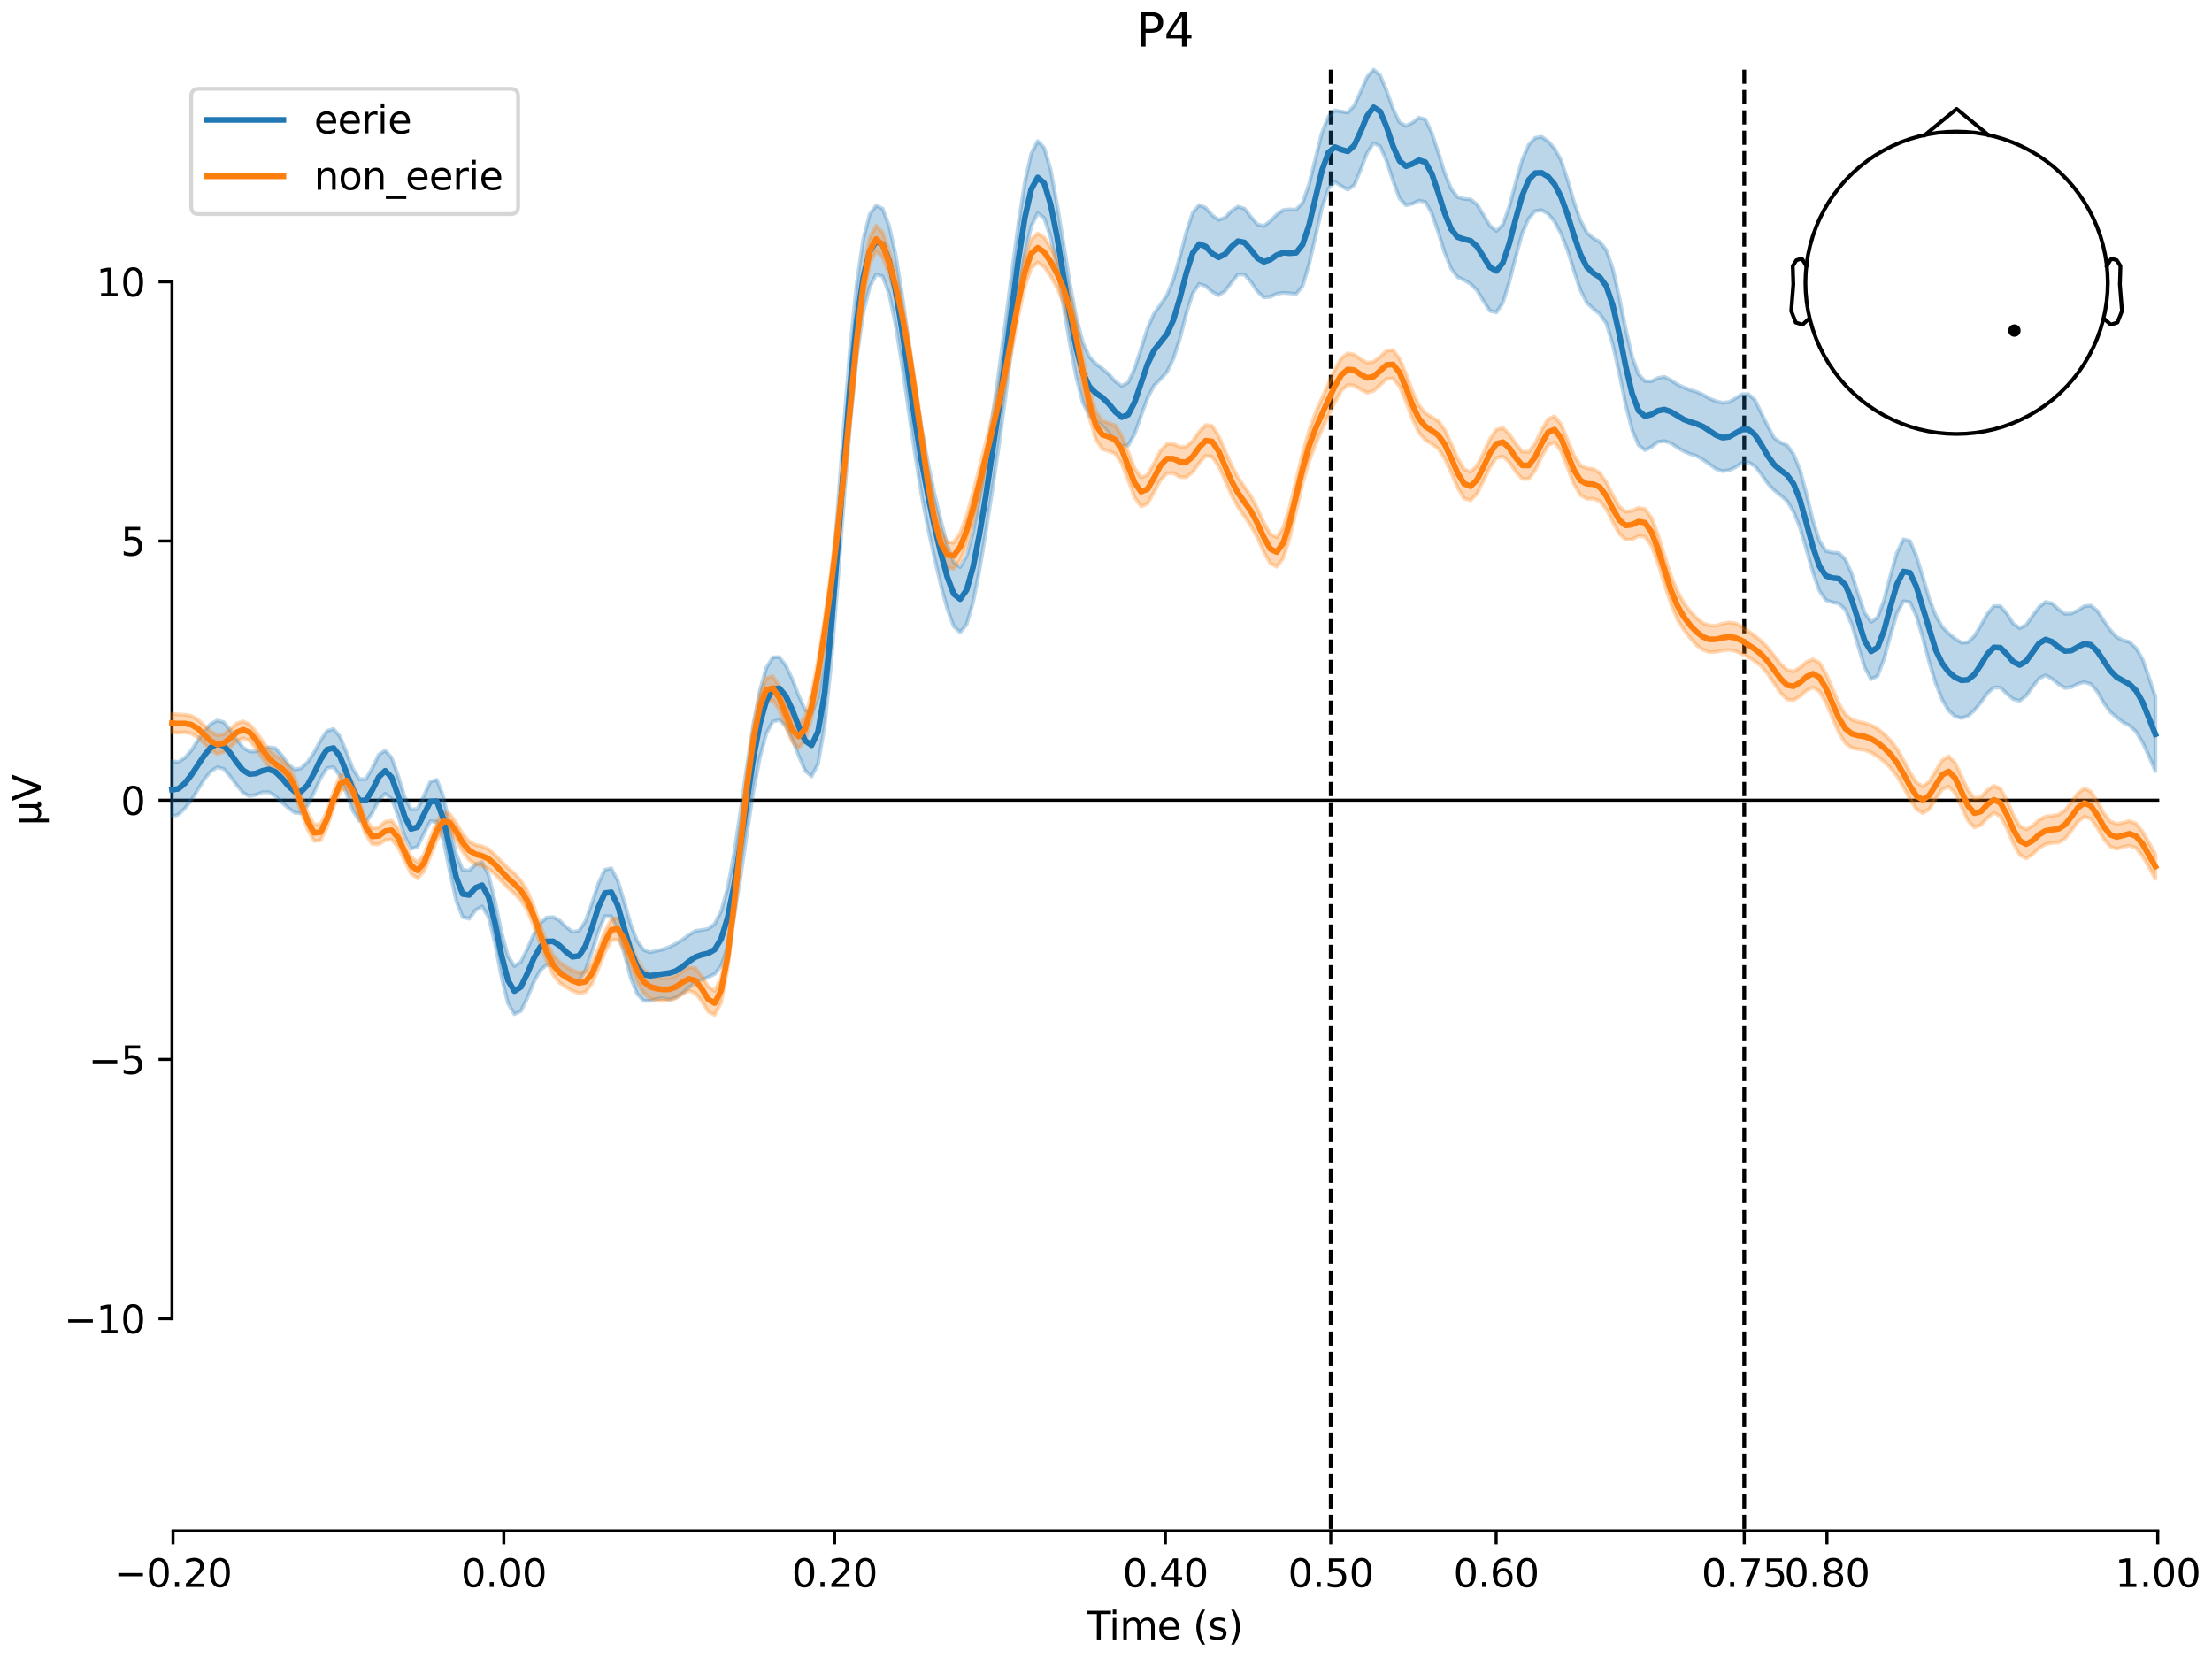 <?xml version="1.0" encoding="utf-8" standalone="no"?>
<!DOCTYPE svg PUBLIC "-//W3C//DTD SVG 1.1//EN"
  "http://www.w3.org/Graphics/SVG/1.1/DTD/svg11.dtd">
<svg xmlns:xlink="http://www.w3.org/1999/xlink" width="576pt" height="432pt" viewBox="0 0 576 432" xmlns="http://www.w3.org/2000/svg" version="1.1">
 <defs>
  <style type="text/css">*{stroke-linejoin: round; stroke-linecap: butt}</style>
 </defs>
 <g id="figure_1">
  <g id="patch_1">
   <path d="M 0 432 
L 576 432 
L 576 0 
L 0 0 
z
" style="fill: #ffffff"/>
  </g>
  <g id="axes_1">
   <g id="patch_2">
    <path d="M 44.783 398.644 
L 561.867 398.644 
L 561.867 18.118 
L 44.783 18.118 
L 44.783 398.644 
z
" style="fill: none; opacity: 0"/>
   </g>
   <g id="patch_3">
    <path d="M 44.783 343.388 
L 44.783 73.374 
" style="fill: none; stroke: #000000; stroke-width: 0.8; stroke-linejoin: miter; stroke-linecap: square"/>
   </g>
   <g id="LineCollection_1">
    <path d="M 346.527 18.118 
L 346.527 398.644 
" clip-path="url(#p18a2b77a04)" style="fill: none; stroke-dasharray: 3.7,1.6; stroke-dashoffset: 0; stroke: #000000"/>
    <path d="M 454.197 18.118 
L 454.197 398.644 
" clip-path="url(#p18a2b77a04)" style="fill: none; stroke-dasharray: 3.7,1.6; stroke-dashoffset: 0; stroke: #000000"/>
   </g>
   <g id="matplotlib.axis_1">
    <g id="xtick_1">
     <g id="line2d_1">
      <defs>
       <path id="m79dd6c6408" d="M 0 0 
L 0 3.5 
" style="stroke: #000000; stroke-width: 0.8"/>
      </defs>
      <g>
       <use xlink:href="#m79dd6c6408" x="45.052" y="398.644" style="stroke: #000000; stroke-width: 0.8"/>
      </g>
     </g>
     <g id="text_1">
      <!-- −0.20 -->
      <g transform="translate(29.73 413.242) scale(0.1 -0.1)">
       <defs>
        <path id="DejaVuSans-2212" d="M 678 2272 
L 4684 2272 
L 4684 1741 
L 678 1741 
L 678 2272 
z
" transform="scale(0.016)"/>
        <path id="DejaVuSans-30" d="M 2034 4250 
Q 1547 4250 1301 3770 
Q 1056 3291 1056 2328 
Q 1056 1369 1301 889 
Q 1547 409 2034 409 
Q 2525 409 2770 889 
Q 3016 1369 3016 2328 
Q 3016 3291 2770 3770 
Q 2525 4250 2034 4250 
z
M 2034 4750 
Q 2819 4750 3233 4129 
Q 3647 3509 3647 2328 
Q 3647 1150 3233 529 
Q 2819 -91 2034 -91 
Q 1250 -91 836 529 
Q 422 1150 422 2328 
Q 422 3509 836 4129 
Q 1250 4750 2034 4750 
z
" transform="scale(0.016)"/>
        <path id="DejaVuSans-2e" d="M 684 794 
L 1344 794 
L 1344 0 
L 684 0 
L 684 794 
z
" transform="scale(0.016)"/>
        <path id="DejaVuSans-32" d="M 1228 531 
L 3431 531 
L 3431 0 
L 469 0 
L 469 531 
Q 828 903 1448 1529 
Q 2069 2156 2228 2338 
Q 2531 2678 2651 2914 
Q 2772 3150 2772 3378 
Q 2772 3750 2511 3984 
Q 2250 4219 1831 4219 
Q 1534 4219 1204 4116 
Q 875 4013 500 3803 
L 500 4441 
Q 881 4594 1212 4672 
Q 1544 4750 1819 4750 
Q 2544 4750 2975 4387 
Q 3406 4025 3406 3419 
Q 3406 3131 3298 2873 
Q 3191 2616 2906 2266 
Q 2828 2175 2409 1742 
Q 1991 1309 1228 531 
z
" transform="scale(0.016)"/>
       </defs>
       <use xlink:href="#DejaVuSans-2212"/>
       <use xlink:href="#DejaVuSans-30" transform="translate(83.789 0)"/>
       <use xlink:href="#DejaVuSans-2e" transform="translate(147.412 0)"/>
       <use xlink:href="#DejaVuSans-32" transform="translate(179.199 0)"/>
       <use xlink:href="#DejaVuSans-30" transform="translate(242.822 0)"/>
      </g>
     </g>
    </g>
    <g id="xtick_2">
     <g id="line2d_2">
      <g>
       <use xlink:href="#m79dd6c6408" x="131.188" y="398.644" style="stroke: #000000; stroke-width: 0.8"/>
      </g>
     </g>
     <g id="text_2">
      <!-- 0.00 -->
      <g transform="translate(120.055 413.242) scale(0.1 -0.1)">
       <use xlink:href="#DejaVuSans-30"/>
       <use xlink:href="#DejaVuSans-2e" transform="translate(63.623 0)"/>
       <use xlink:href="#DejaVuSans-30" transform="translate(95.41 0)"/>
       <use xlink:href="#DejaVuSans-30" transform="translate(159.033 0)"/>
      </g>
     </g>
    </g>
    <g id="xtick_3">
     <g id="line2d_3">
      <g>
       <use xlink:href="#m79dd6c6408" x="217.324" y="398.644" style="stroke: #000000; stroke-width: 0.8"/>
      </g>
     </g>
     <g id="text_3">
      <!-- 0.20 -->
      <g transform="translate(206.191 413.242) scale(0.1 -0.1)">
       <use xlink:href="#DejaVuSans-30"/>
       <use xlink:href="#DejaVuSans-2e" transform="translate(63.623 0)"/>
       <use xlink:href="#DejaVuSans-32" transform="translate(95.41 0)"/>
       <use xlink:href="#DejaVuSans-30" transform="translate(159.033 0)"/>
      </g>
     </g>
    </g>
    <g id="xtick_4">
     <g id="line2d_4">
      <g>
       <use xlink:href="#m79dd6c6408" x="303.46" y="398.644" style="stroke: #000000; stroke-width: 0.8"/>
      </g>
     </g>
     <g id="text_4">
      <!-- 0.40 -->
      <g transform="translate(292.327 413.242) scale(0.1 -0.1)">
       <defs>
        <path id="DejaVuSans-34" d="M 2419 4116 
L 825 1625 
L 2419 1625 
L 2419 4116 
z
M 2253 4666 
L 3047 4666 
L 3047 1625 
L 3713 1625 
L 3713 1100 
L 3047 1100 
L 3047 0 
L 2419 0 
L 2419 1100 
L 313 1100 
L 313 1709 
L 2253 4666 
z
" transform="scale(0.016)"/>
       </defs>
       <use xlink:href="#DejaVuSans-30"/>
       <use xlink:href="#DejaVuSans-2e" transform="translate(63.623 0)"/>
       <use xlink:href="#DejaVuSans-34" transform="translate(95.41 0)"/>
       <use xlink:href="#DejaVuSans-30" transform="translate(159.033 0)"/>
      </g>
     </g>
    </g>
    <g id="xtick_5">
     <g id="line2d_5">
      <g>
       <use xlink:href="#m79dd6c6408" x="346.527" y="398.644" style="stroke: #000000; stroke-width: 0.8"/>
      </g>
     </g>
     <g id="text_5">
      <!-- 0.50 -->
      <g transform="translate(335.395 413.242) scale(0.1 -0.1)">
       <defs>
        <path id="DejaVuSans-35" d="M 691 4666 
L 3169 4666 
L 3169 4134 
L 1269 4134 
L 1269 2991 
Q 1406 3038 1543 3061 
Q 1681 3084 1819 3084 
Q 2600 3084 3056 2656 
Q 3513 2228 3513 1497 
Q 3513 744 3044 326 
Q 2575 -91 1722 -91 
Q 1428 -91 1123 -41 
Q 819 9 494 109 
L 494 744 
Q 775 591 1075 516 
Q 1375 441 1709 441 
Q 2250 441 2565 725 
Q 2881 1009 2881 1497 
Q 2881 1984 2565 2268 
Q 2250 2553 1709 2553 
Q 1456 2553 1204 2497 
Q 953 2441 691 2322 
L 691 4666 
z
" transform="scale(0.016)"/>
       </defs>
       <use xlink:href="#DejaVuSans-30"/>
       <use xlink:href="#DejaVuSans-2e" transform="translate(63.623 0)"/>
       <use xlink:href="#DejaVuSans-35" transform="translate(95.41 0)"/>
       <use xlink:href="#DejaVuSans-30" transform="translate(159.033 0)"/>
      </g>
     </g>
    </g>
    <g id="xtick_6">
     <g id="line2d_6">
      <g>
       <use xlink:href="#m79dd6c6408" x="389.595" y="398.644" style="stroke: #000000; stroke-width: 0.8"/>
      </g>
     </g>
     <g id="text_6">
      <!-- 0.60 -->
      <g transform="translate(378.463 413.242) scale(0.1 -0.1)">
       <defs>
        <path id="DejaVuSans-36" d="M 2113 2584 
Q 1688 2584 1439 2293 
Q 1191 2003 1191 1497 
Q 1191 994 1439 701 
Q 1688 409 2113 409 
Q 2538 409 2786 701 
Q 3034 994 3034 1497 
Q 3034 2003 2786 2293 
Q 2538 2584 2113 2584 
z
M 3366 4563 
L 3366 3988 
Q 3128 4100 2886 4159 
Q 2644 4219 2406 4219 
Q 1781 4219 1451 3797 
Q 1122 3375 1075 2522 
Q 1259 2794 1537 2939 
Q 1816 3084 2150 3084 
Q 2853 3084 3261 2657 
Q 3669 2231 3669 1497 
Q 3669 778 3244 343 
Q 2819 -91 2113 -91 
Q 1303 -91 875 529 
Q 447 1150 447 2328 
Q 447 3434 972 4092 
Q 1497 4750 2381 4750 
Q 2619 4750 2861 4703 
Q 3103 4656 3366 4563 
z
" transform="scale(0.016)"/>
       </defs>
       <use xlink:href="#DejaVuSans-30"/>
       <use xlink:href="#DejaVuSans-2e" transform="translate(63.623 0)"/>
       <use xlink:href="#DejaVuSans-36" transform="translate(95.41 0)"/>
       <use xlink:href="#DejaVuSans-30" transform="translate(159.033 0)"/>
      </g>
     </g>
    </g>
    <g id="xtick_7">
     <g id="line2d_7">
      <g>
       <use xlink:href="#m79dd6c6408" x="454.197" y="398.644" style="stroke: #000000; stroke-width: 0.8"/>
      </g>
     </g>
     <g id="text_7">
      <!-- 0.75 -->
      <g transform="translate(443.064 413.242) scale(0.1 -0.1)">
       <defs>
        <path id="DejaVuSans-37" d="M 525 4666 
L 3525 4666 
L 3525 4397 
L 1831 0 
L 1172 0 
L 2766 4134 
L 525 4134 
L 525 4666 
z
" transform="scale(0.016)"/>
       </defs>
       <use xlink:href="#DejaVuSans-30"/>
       <use xlink:href="#DejaVuSans-2e" transform="translate(63.623 0)"/>
       <use xlink:href="#DejaVuSans-37" transform="translate(95.41 0)"/>
       <use xlink:href="#DejaVuSans-35" transform="translate(159.033 0)"/>
      </g>
     </g>
    </g>
    <g id="xtick_8">
     <g id="line2d_8">
      <g>
       <use xlink:href="#m79dd6c6408" x="475.731" y="398.644" style="stroke: #000000; stroke-width: 0.8"/>
      </g>
     </g>
     <g id="text_8">
      <!-- 0.80 -->
      <g transform="translate(464.598 413.242) scale(0.1 -0.1)">
       <defs>
        <path id="DejaVuSans-38" d="M 2034 2216 
Q 1584 2216 1326 1975 
Q 1069 1734 1069 1313 
Q 1069 891 1326 650 
Q 1584 409 2034 409 
Q 2484 409 2743 651 
Q 3003 894 3003 1313 
Q 3003 1734 2745 1975 
Q 2488 2216 2034 2216 
z
M 1403 2484 
Q 997 2584 770 2862 
Q 544 3141 544 3541 
Q 544 4100 942 4425 
Q 1341 4750 2034 4750 
Q 2731 4750 3128 4425 
Q 3525 4100 3525 3541 
Q 3525 3141 3298 2862 
Q 3072 2584 2669 2484 
Q 3125 2378 3379 2068 
Q 3634 1759 3634 1313 
Q 3634 634 3220 271 
Q 2806 -91 2034 -91 
Q 1263 -91 848 271 
Q 434 634 434 1313 
Q 434 1759 690 2068 
Q 947 2378 1403 2484 
z
M 1172 3481 
Q 1172 3119 1398 2916 
Q 1625 2713 2034 2713 
Q 2441 2713 2670 2916 
Q 2900 3119 2900 3481 
Q 2900 3844 2670 4047 
Q 2441 4250 2034 4250 
Q 1625 4250 1398 4047 
Q 1172 3844 1172 3481 
z
" transform="scale(0.016)"/>
       </defs>
       <use xlink:href="#DejaVuSans-30"/>
       <use xlink:href="#DejaVuSans-2e" transform="translate(63.623 0)"/>
       <use xlink:href="#DejaVuSans-38" transform="translate(95.41 0)"/>
       <use xlink:href="#DejaVuSans-30" transform="translate(159.033 0)"/>
      </g>
     </g>
    </g>
    <g id="xtick_9">
     <g id="line2d_9">
      <g>
       <use xlink:href="#m79dd6c6408" x="561.867" y="398.644" style="stroke: #000000; stroke-width: 0.8"/>
      </g>
     </g>
     <g id="text_9">
      <!-- 1.00 -->
      <g transform="translate(550.734 413.242) scale(0.1 -0.1)">
       <defs>
        <path id="DejaVuSans-31" d="M 794 531 
L 1825 531 
L 1825 4091 
L 703 3866 
L 703 4441 
L 1819 4666 
L 2450 4666 
L 2450 531 
L 3481 531 
L 3481 0 
L 794 0 
L 794 531 
z
" transform="scale(0.016)"/>
       </defs>
       <use xlink:href="#DejaVuSans-31"/>
       <use xlink:href="#DejaVuSans-2e" transform="translate(63.623 0)"/>
       <use xlink:href="#DejaVuSans-30" transform="translate(95.41 0)"/>
       <use xlink:href="#DejaVuSans-30" transform="translate(159.033 0)"/>
      </g>
     </g>
    </g>
    <g id="text_10">
     <!-- Time (s) -->
     <g transform="translate(282.996 426.92) scale(0.1 -0.1)">
      <defs>
       <path id="DejaVuSans-54" d="M -19 4666 
L 3928 4666 
L 3928 4134 
L 2272 4134 
L 2272 0 
L 1638 0 
L 1638 4134 
L -19 4134 
L -19 4666 
z
" transform="scale(0.016)"/>
       <path id="DejaVuSans-69" d="M 603 3500 
L 1178 3500 
L 1178 0 
L 603 0 
L 603 3500 
z
M 603 4863 
L 1178 4863 
L 1178 4134 
L 603 4134 
L 603 4863 
z
" transform="scale(0.016)"/>
       <path id="DejaVuSans-6d" d="M 3328 2828 
Q 3544 3216 3844 3400 
Q 4144 3584 4550 3584 
Q 5097 3584 5394 3201 
Q 5691 2819 5691 2113 
L 5691 0 
L 5113 0 
L 5113 2094 
Q 5113 2597 4934 2840 
Q 4756 3084 4391 3084 
Q 3944 3084 3684 2787 
Q 3425 2491 3425 1978 
L 3425 0 
L 2847 0 
L 2847 2094 
Q 2847 2600 2669 2842 
Q 2491 3084 2119 3084 
Q 1678 3084 1418 2786 
Q 1159 2488 1159 1978 
L 1159 0 
L 581 0 
L 581 3500 
L 1159 3500 
L 1159 2956 
Q 1356 3278 1631 3431 
Q 1906 3584 2284 3584 
Q 2666 3584 2933 3390 
Q 3200 3197 3328 2828 
z
" transform="scale(0.016)"/>
       <path id="DejaVuSans-65" d="M 3597 1894 
L 3597 1613 
L 953 1613 
Q 991 1019 1311 708 
Q 1631 397 2203 397 
Q 2534 397 2845 478 
Q 3156 559 3463 722 
L 3463 178 
Q 3153 47 2828 -22 
Q 2503 -91 2169 -91 
Q 1331 -91 842 396 
Q 353 884 353 1716 
Q 353 2575 817 3079 
Q 1281 3584 2069 3584 
Q 2775 3584 3186 3129 
Q 3597 2675 3597 1894 
z
M 3022 2063 
Q 3016 2534 2758 2815 
Q 2500 3097 2075 3097 
Q 1594 3097 1305 2825 
Q 1016 2553 972 2059 
L 3022 2063 
z
" transform="scale(0.016)"/>
       <path id="DejaVuSans-20" transform="scale(0.016)"/>
       <path id="DejaVuSans-28" d="M 1984 4856 
Q 1566 4138 1362 3434 
Q 1159 2731 1159 2009 
Q 1159 1288 1364 580 
Q 1569 -128 1984 -844 
L 1484 -844 
Q 1016 -109 783 600 
Q 550 1309 550 2009 
Q 550 2706 781 3412 
Q 1013 4119 1484 4856 
L 1984 4856 
z
" transform="scale(0.016)"/>
       <path id="DejaVuSans-73" d="M 2834 3397 
L 2834 2853 
Q 2591 2978 2328 3040 
Q 2066 3103 1784 3103 
Q 1356 3103 1142 2972 
Q 928 2841 928 2578 
Q 928 2378 1081 2264 
Q 1234 2150 1697 2047 
L 1894 2003 
Q 2506 1872 2764 1633 
Q 3022 1394 3022 966 
Q 3022 478 2636 193 
Q 2250 -91 1575 -91 
Q 1294 -91 989 -36 
Q 684 19 347 128 
L 347 722 
Q 666 556 975 473 
Q 1284 391 1588 391 
Q 1994 391 2212 530 
Q 2431 669 2431 922 
Q 2431 1156 2273 1281 
Q 2116 1406 1581 1522 
L 1381 1569 
Q 847 1681 609 1914 
Q 372 2147 372 2553 
Q 372 3047 722 3315 
Q 1072 3584 1716 3584 
Q 2034 3584 2315 3537 
Q 2597 3491 2834 3397 
z
" transform="scale(0.016)"/>
       <path id="DejaVuSans-29" d="M 513 4856 
L 1013 4856 
Q 1481 4119 1714 3412 
Q 1947 2706 1947 2009 
Q 1947 1309 1714 600 
Q 1481 -109 1013 -844 
L 513 -844 
Q 928 -128 1133 580 
Q 1338 1288 1338 2009 
Q 1338 2731 1133 3434 
Q 928 4138 513 4856 
z
" transform="scale(0.016)"/>
      </defs>
      <use xlink:href="#DejaVuSans-54"/>
      <use xlink:href="#DejaVuSans-69" transform="translate(57.959 0)"/>
      <use xlink:href="#DejaVuSans-6d" transform="translate(85.742 0)"/>
      <use xlink:href="#DejaVuSans-65" transform="translate(183.154 0)"/>
      <use xlink:href="#DejaVuSans-20" transform="translate(244.678 0)"/>
      <use xlink:href="#DejaVuSans-28" transform="translate(276.465 0)"/>
      <use xlink:href="#DejaVuSans-73" transform="translate(315.479 0)"/>
      <use xlink:href="#DejaVuSans-29" transform="translate(367.578 0)"/>
     </g>
    </g>
   </g>
   <g id="matplotlib.axis_2">
    <g id="ytick_1">
     <g id="line2d_10">
      <defs>
       <path id="m61aa91b0cb" d="M 0 0 
L -3.5 0 
" style="stroke: #000000; stroke-width: 0.8"/>
      </defs>
      <g>
       <use xlink:href="#m61aa91b0cb" x="44.783" y="343.388" style="stroke: #000000; stroke-width: 0.8"/>
      </g>
     </g>
     <g id="text_11">
      <!-- −10 -->
      <g transform="translate(16.678 347.187) scale(0.1 -0.1)">
       <use xlink:href="#DejaVuSans-2212"/>
       <use xlink:href="#DejaVuSans-31" transform="translate(83.789 0)"/>
       <use xlink:href="#DejaVuSans-30" transform="translate(147.412 0)"/>
      </g>
     </g>
    </g>
    <g id="ytick_2">
     <g id="line2d_11">
      <g>
       <use xlink:href="#m61aa91b0cb" x="44.783" y="275.884" style="stroke: #000000; stroke-width: 0.8"/>
      </g>
     </g>
     <g id="text_12">
      <!-- −5 -->
      <g transform="translate(23.041 279.683) scale(0.1 -0.1)">
       <use xlink:href="#DejaVuSans-2212"/>
       <use xlink:href="#DejaVuSans-35" transform="translate(83.789 0)"/>
      </g>
     </g>
    </g>
    <g id="ytick_3">
     <g id="line2d_12">
      <g>
       <use xlink:href="#m61aa91b0cb" x="44.783" y="208.381" style="stroke: #000000; stroke-width: 0.8"/>
      </g>
     </g>
     <g id="text_13">
      <!-- 0 -->
      <g transform="translate(31.421 212.18) scale(0.1 -0.1)">
       <use xlink:href="#DejaVuSans-30"/>
      </g>
     </g>
    </g>
    <g id="ytick_4">
     <g id="line2d_13">
      <g>
       <use xlink:href="#m61aa91b0cb" x="44.783" y="140.878" style="stroke: #000000; stroke-width: 0.8"/>
      </g>
     </g>
     <g id="text_14">
      <!-- 5 -->
      <g transform="translate(31.421 144.677) scale(0.1 -0.1)">
       <use xlink:href="#DejaVuSans-35"/>
      </g>
     </g>
    </g>
    <g id="ytick_5">
     <g id="line2d_14">
      <g>
       <use xlink:href="#m61aa91b0cb" x="44.783" y="73.374" style="stroke: #000000; stroke-width: 0.8"/>
      </g>
     </g>
     <g id="text_15">
      <!-- 10 -->
      <g transform="translate(25.058 77.174) scale(0.1 -0.1)">
       <use xlink:href="#DejaVuSans-31"/>
       <use xlink:href="#DejaVuSans-30" transform="translate(63.623 0)"/>
      </g>
     </g>
    </g>
    <g id="text_16">
     <!-- µV -->
     <g transform="translate(10.599 214.982) rotate(-90) scale(0.1 -0.1)">
      <defs>
       <path id="DejaVuSans-b5" d="M 544 -1331 
L 544 3500 
L 1119 3500 
L 1119 1325 
Q 1119 872 1334 640 
Q 1550 409 1972 409 
Q 2434 409 2667 671 
Q 2900 934 2900 1459 
L 2900 3500 
L 3475 3500 
L 3475 806 
Q 3475 619 3529 530 
Q 3584 441 3700 441 
Q 3728 441 3778 458 
Q 3828 475 3916 513 
L 3916 50 
Q 3788 -22 3673 -56 
Q 3559 -91 3450 -91 
Q 3234 -91 3106 31 
Q 2978 153 2931 403 
Q 2775 156 2548 32 
Q 2322 -91 2016 -91 
Q 1697 -91 1473 31 
Q 1250 153 1119 397 
L 1119 -1331 
L 544 -1331 
z
" transform="scale(0.016)"/>
       <path id="DejaVuSans-56" d="M 1831 0 
L 50 4666 
L 709 4666 
L 2188 738 
L 3669 4666 
L 4325 4666 
L 2547 0 
L 1831 0 
z
" transform="scale(0.016)"/>
      </defs>
      <use xlink:href="#DejaVuSans-b5"/>
      <use xlink:href="#DejaVuSans-56" transform="translate(63.623 0)"/>
     </g>
    </g>
   </g>
   <g id="patch_4">
    <path d="M 45.052 398.644 
L 561.867 398.644 
" style="fill: none; stroke: #000000; stroke-width: 0.8; stroke-linejoin: miter; stroke-linecap: square"/>
   </g>
   <g id="patch_5">
    <path d="M 44.783 208.381 
L 561.867 208.381 
" style="fill: none; stroke: #000000; stroke-width: 0.8; stroke-linejoin: miter; stroke-linecap: square"/>
   </g>
   <g id="text_17">
    <!-- P4 -->
    <g transform="translate(295.89 12.118) scale(0.12 -0.12)">
     <defs>
      <path id="DejaVuSans-50" d="M 1259 4147 
L 1259 2394 
L 2053 2394 
Q 2494 2394 2734 2622 
Q 2975 2850 2975 3272 
Q 2975 3691 2734 3919 
Q 2494 4147 2053 4147 
L 1259 4147 
z
M 628 4666 
L 2053 4666 
Q 2838 4666 3239 4311 
Q 3641 3956 3641 3272 
Q 3641 2581 3239 2228 
Q 2838 1875 2053 1875 
L 1259 1875 
L 1259 0 
L 628 0 
L 628 4666 
z
" transform="scale(0.016)"/>
     </defs>
     <use xlink:href="#DejaVuSans-50"/>
     <use xlink:href="#DejaVuSans-34" transform="translate(60.303 0)"/>
    </g>
   </g>
   <g id="legend_1">
    <g id="patch_6">
     <path d="M 51.783 55.753 
L 132.925 55.753 
Q 134.925 55.753 134.925 53.753 
L 134.925 25.118 
Q 134.925 23.118 132.925 23.118 
L 51.783 23.118 
Q 49.783 23.118 49.783 25.118 
L 49.783 53.753 
Q 49.783 55.753 51.783 55.753 
z
" style="fill: #ffffff; opacity: 0.8; stroke: #cccccc; stroke-linejoin: miter"/>
    </g>
    <g id="line2d_15">
     <path d="M 53.783 31.217 
L 63.783 31.217 
L 73.783 31.217 
" style="fill: none; stroke: #1f77b4; stroke-width: 1.5; stroke-linecap: square"/>
    </g>
    <g id="text_18">
     <!-- eerie -->
     <g transform="translate(81.783 34.717) scale(0.1 -0.1)">
      <defs>
       <path id="DejaVuSans-72" d="M 2631 2963 
Q 2534 3019 2420 3045 
Q 2306 3072 2169 3072 
Q 1681 3072 1420 2755 
Q 1159 2438 1159 1844 
L 1159 0 
L 581 0 
L 581 3500 
L 1159 3500 
L 1159 2956 
Q 1341 3275 1631 3429 
Q 1922 3584 2338 3584 
Q 2397 3584 2469 3576 
Q 2541 3569 2628 3553 
L 2631 2963 
z
" transform="scale(0.016)"/>
      </defs>
      <use xlink:href="#DejaVuSans-65"/>
      <use xlink:href="#DejaVuSans-65" transform="translate(61.523 0)"/>
      <use xlink:href="#DejaVuSans-72" transform="translate(123.047 0)"/>
      <use xlink:href="#DejaVuSans-69" transform="translate(164.16 0)"/>
      <use xlink:href="#DejaVuSans-65" transform="translate(191.943 0)"/>
     </g>
    </g>
    <g id="line2d_16">
     <path d="M 53.783 45.895 
L 63.783 45.895 
L 73.783 45.895 
" style="fill: none; stroke: #ff7f0e; stroke-width: 1.5; stroke-linecap: square"/>
    </g>
    <g id="text_19">
     <!-- non_eerie -->
     <g transform="translate(81.783 49.395) scale(0.1 -0.1)">
      <defs>
       <path id="DejaVuSans-6e" d="M 3513 2113 
L 3513 0 
L 2938 0 
L 2938 2094 
Q 2938 2591 2744 2837 
Q 2550 3084 2163 3084 
Q 1697 3084 1428 2787 
Q 1159 2491 1159 1978 
L 1159 0 
L 581 0 
L 581 3500 
L 1159 3500 
L 1159 2956 
Q 1366 3272 1645 3428 
Q 1925 3584 2291 3584 
Q 2894 3584 3203 3211 
Q 3513 2838 3513 2113 
z
" transform="scale(0.016)"/>
       <path id="DejaVuSans-6f" d="M 1959 3097 
Q 1497 3097 1228 2736 
Q 959 2375 959 1747 
Q 959 1119 1226 758 
Q 1494 397 1959 397 
Q 2419 397 2687 759 
Q 2956 1122 2956 1747 
Q 2956 2369 2687 2733 
Q 2419 3097 1959 3097 
z
M 1959 3584 
Q 2709 3584 3137 3096 
Q 3566 2609 3566 1747 
Q 3566 888 3137 398 
Q 2709 -91 1959 -91 
Q 1206 -91 779 398 
Q 353 888 353 1747 
Q 353 2609 779 3096 
Q 1206 3584 1959 3584 
z
" transform="scale(0.016)"/>
       <path id="DejaVuSans-5f" d="M 3263 -1063 
L 3263 -1509 
L -63 -1509 
L -63 -1063 
L 3263 -1063 
z
" transform="scale(0.016)"/>
      </defs>
      <use xlink:href="#DejaVuSans-6e"/>
      <use xlink:href="#DejaVuSans-6f" transform="translate(63.379 0)"/>
      <use xlink:href="#DejaVuSans-6e" transform="translate(124.561 0)"/>
      <use xlink:href="#DejaVuSans-5f" transform="translate(187.939 0)"/>
      <use xlink:href="#DejaVuSans-65" transform="translate(237.939 0)"/>
      <use xlink:href="#DejaVuSans-65" transform="translate(299.463 0)"/>
      <use xlink:href="#DejaVuSans-72" transform="translate(360.986 0)"/>
      <use xlink:href="#DejaVuSans-69" transform="translate(402.1 0)"/>
      <use xlink:href="#DejaVuSans-65" transform="translate(429.883 0)"/>
     </g>
    </g>
   </g>
   <g id="FillBetweenPolyCollection_1">
    <defs>
     <path id="m7b5a471151" d="M 44.783 -233.792 
L 44.783 -219.394 
L 46.465 -219.907 
L 48.148 -221.516 
L 49.83 -223.659 
L 51.512 -226.361 
L 53.195 -229.09 
L 54.877 -231.106 
L 56.559 -232.196 
L 58.242 -231.801 
L 59.924 -229.884 
L 61.606 -227.598 
L 63.289 -225.582 
L 64.971 -224.683 
L 66.653 -225.028 
L 68.336 -225.686 
L 70.018 -225.726 
L 71.7 -224.722 
L 73.383 -223.078 
L 75.065 -221.624 
L 76.748 -220.377 
L 78.43 -220.215 
L 80.112 -222.281 
L 81.795 -225.665 
L 83.477 -229.353 
L 85.159 -231.995 
L 86.842 -232.257 
L 88.524 -229.916 
L 90.206 -225.531 
L 91.889 -220.902 
L 93.571 -218.304 
L 95.253 -217.921 
L 96.936 -220.352 
L 98.618 -223.568 
L 100.3 -225.346 
L 101.983 -223.996 
L 103.665 -219.602 
L 105.347 -214.267 
L 107.03 -211.011 
L 108.712 -211.468 
L 110.394 -214.976 
L 112.077 -218.144 
L 113.759 -217.973 
L 115.441 -213.255 
L 117.124 -205.098 
L 118.806 -197.421 
L 120.488 -193.205 
L 122.171 -192.784 
L 123.853 -195.016 
L 125.535 -195.965 
L 127.218 -193.186 
L 128.9 -186.406 
L 130.582 -177.669 
L 132.265 -170.769 
L 133.947 -167.911 
L 135.629 -168.725 
L 137.312 -172.095 
L 138.994 -176.245 
L 140.676 -179.317 
L 142.359 -180.742 
L 144.041 -180.577 
L 145.723 -179.284 
L 147.406 -177.511 
L 149.088 -176.211 
L 150.77 -176.61 
L 152.453 -179.307 
L 154.135 -184.107 
L 155.817 -189.5 
L 157.5 -193.44 
L 159.182 -193.409 
L 160.864 -189.803 
L 162.547 -183.764 
L 164.229 -177.42 
L 165.912 -173.191 
L 167.594 -171.411 
L 169.276 -171.377 
L 170.959 -171.875 
L 172.641 -172.074 
L 174.323 -171.731 
L 176.006 -172.267 
L 177.688 -173.328 
L 179.37 -174.802 
L 181.053 -176.135 
L 182.735 -176.856 
L 184.417 -177.558 
L 186.1 -178.363 
L 187.782 -180.494 
L 189.464 -185.254 
L 191.147 -193.299 
L 192.829 -203.668 
L 194.511 -215.07 
L 196.194 -226.044 
L 197.876 -234.783 
L 199.558 -240.973 
L 201.241 -244.14 
L 202.923 -244.486 
L 204.605 -243.027 
L 206.288 -239.577 
L 207.97 -235.232 
L 209.652 -231.334 
L 211.335 -229.822 
L 213.017 -233.092 
L 214.699 -242.78 
L 216.382 -258.716 
L 218.064 -279.378 
L 219.746 -301.454 
L 221.429 -322.203 
L 223.111 -338.973 
L 224.793 -350.613 
L 226.476 -357.286 
L 228.158 -360.552 
L 229.84 -360.03 
L 231.523 -355.502 
L 233.205 -347.448 
L 234.887 -337.083 
L 236.57 -325.356 
L 238.252 -313.935 
L 239.934 -303.345 
L 241.617 -294.599 
L 243.299 -286.941 
L 244.981 -279.693 
L 246.664 -273.515 
L 248.346 -268.897 
L 250.028 -267.344 
L 251.711 -269.43 
L 253.393 -275.209 
L 255.076 -283.684 
L 256.758 -293.782 
L 258.44 -304.641 
L 260.123 -316.154 
L 261.805 -328.569 
L 263.487 -342.16 
L 265.17 -354.807 
L 266.852 -365.661 
L 268.534 -373.101 
L 270.217 -376.502 
L 271.899 -375.22 
L 273.581 -370.315 
L 275.264 -362.165 
L 276.946 -352.215 
L 278.628 -342.306 
L 280.311 -333.555 
L 281.993 -327.107 
L 283.675 -323.76 
L 285.358 -322.319 
L 287.04 -321.125 
L 288.722 -319.274 
L 290.405 -317.248 
L 292.087 -315.862 
L 293.769 -315.995 
L 295.452 -318.959 
L 297.134 -323.747 
L 298.816 -328.356 
L 300.499 -331.574 
L 302.181 -333.268 
L 303.863 -335.118 
L 305.546 -338.545 
L 307.228 -343.774 
L 308.91 -350.39 
L 310.593 -355.608 
L 312.275 -358.088 
L 313.957 -357.518 
L 315.64 -356.019 
L 317.322 -355.123 
L 319.004 -356.206 
L 320.687 -358.443 
L 322.369 -360.56 
L 324.051 -360.532 
L 325.734 -358.599 
L 327.416 -356.126 
L 329.098 -354.576 
L 330.781 -354.716 
L 332.463 -355.491 
L 334.145 -355.761 
L 335.828 -355.635 
L 337.51 -355.434 
L 339.192 -357.502 
L 340.875 -363.145 
L 342.557 -370.455 
L 344.239 -377.863 
L 345.922 -382.898 
L 347.604 -384.64 
L 349.287 -383.557 
L 350.969 -382.603 
L 352.651 -383.808 
L 354.334 -387.835 
L 356.016 -392.241 
L 357.698 -394.73 
L 359.381 -393.907 
L 361.063 -390.087 
L 362.745 -384.938 
L 364.428 -380.356 
L 366.11 -378.541 
L 367.792 -378.941 
L 369.475 -379.728 
L 371.157 -379.434 
L 372.839 -376.431 
L 374.522 -371.54 
L 376.204 -366.168 
L 377.886 -362.056 
L 379.569 -359.86 
L 381.251 -359.072 
L 382.933 -358.079 
L 384.616 -356.394 
L 386.298 -353.642 
L 387.98 -351.057 
L 389.663 -350.662 
L 391.345 -353.159 
L 393.027 -358.572 
L 394.71 -365.122 
L 396.392 -371.323 
L 398.074 -375.093 
L 399.757 -377.04 
L 401.439 -377.263 
L 403.121 -376.325 
L 404.804 -374.327 
L 406.486 -371.145 
L 408.168 -366.923 
L 409.851 -361.477 
L 411.533 -356.48 
L 413.215 -353.161 
L 414.898 -351.59 
L 416.58 -350.223 
L 418.262 -347.832 
L 419.945 -342.372 
L 421.627 -334.923 
L 423.309 -326.744 
L 424.992 -320.043 
L 426.674 -316.076 
L 428.356 -314.787 
L 430.039 -315.599 
L 431.721 -316.921 
L 433.403 -317.149 
L 435.086 -316.61 
L 436.768 -315.474 
L 438.451 -314.484 
L 440.133 -313.776 
L 441.815 -313.254 
L 443.498 -312.265 
L 445.18 -311.104 
L 446.862 -309.878 
L 448.545 -309.319 
L 450.227 -309.544 
L 451.909 -310.34 
L 453.592 -311.484 
L 455.274 -311.607 
L 456.956 -310.664 
L 458.639 -308.504 
L 460.321 -306.09 
L 462.003 -304.333 
L 463.686 -302.99 
L 465.368 -301.516 
L 467.05 -298.753 
L 468.733 -294.556 
L 470.415 -288.792 
L 472.097 -282.915 
L 473.78 -278.144 
L 475.462 -275.726 
L 477.144 -275.169 
L 478.827 -274.85 
L 480.509 -273.275 
L 482.191 -269.375 
L 483.874 -263.777 
L 485.556 -258.191 
L 487.238 -255.137 
L 488.921 -255.966 
L 490.603 -260.416 
L 492.285 -266.571 
L 493.968 -272.31 
L 495.65 -275.427 
L 497.332 -275.194 
L 499.015 -271.591 
L 500.697 -265.92 
L 502.379 -259.548 
L 504.062 -254.014 
L 505.744 -249.793 
L 507.426 -246.955 
L 509.109 -245.464 
L 510.791 -245.031 
L 512.473 -245.567 
L 514.156 -247.062 
L 515.838 -249.13 
L 517.52 -251.481 
L 519.203 -252.968 
L 520.885 -252.956 
L 522.567 -251.347 
L 524.25 -249.929 
L 525.932 -249.506 
L 527.615 -250.822 
L 529.297 -253.148 
L 530.979 -255.32 
L 532.662 -256.16 
L 534.344 -255.236 
L 536.026 -253.867 
L 537.709 -252.849 
L 539.391 -253.064 
L 541.073 -253.932 
L 542.756 -254.38 
L 544.438 -253.869 
L 546.12 -251.909 
L 547.803 -248.977 
L 549.485 -246.649 
L 551.167 -245.21 
L 552.85 -243.891 
L 554.532 -243.069 
L 556.214 -241.477 
L 557.897 -238.72 
L 559.579 -235.111 
L 561.261 -231.229 
L 561.261 -250.569 
L 561.261 -250.569 
L 559.579 -255.584 
L 557.897 -260.397 
L 556.214 -263.235 
L 554.532 -264.798 
L 552.85 -265.255 
L 551.167 -266.115 
L 549.485 -267.977 
L 547.803 -270.373 
L 546.12 -272.961 
L 544.438 -274.32 
L 542.756 -274.135 
L 541.073 -273.061 
L 539.391 -272.247 
L 537.709 -272.169 
L 536.026 -273.369 
L 534.344 -274.866 
L 532.662 -275.237 
L 530.979 -273.918 
L 529.297 -271.677 
L 527.615 -269.266 
L 525.932 -268.419 
L 524.25 -269.622 
L 522.567 -272.232 
L 520.885 -274.173 
L 519.203 -274.181 
L 517.52 -272.195 
L 515.838 -269.189 
L 514.156 -266.405 
L 512.473 -264.769 
L 510.791 -264.64 
L 509.109 -265.669 
L 507.426 -267.056 
L 505.744 -268.778 
L 504.062 -271.755 
L 502.379 -276.078 
L 500.697 -281.782 
L 499.015 -287.26 
L 497.332 -291.146 
L 495.65 -291.562 
L 493.968 -288.098 
L 492.285 -282.205 
L 490.603 -275.741 
L 488.921 -271.234 
L 487.238 -270.057 
L 485.556 -272.429 
L 483.874 -277.261 
L 482.191 -282.625 
L 480.509 -286.362 
L 478.827 -287.997 
L 477.144 -288.13 
L 475.462 -288.53 
L 473.78 -291.158 
L 472.097 -296.405 
L 470.415 -303.335 
L 468.733 -309.611 
L 467.05 -313.709 
L 465.368 -316.031 
L 463.686 -316.758 
L 462.003 -317.922 
L 460.321 -321.053 
L 458.639 -324.453 
L 456.956 -327.861 
L 455.274 -329.352 
L 453.592 -329.329 
L 451.909 -328.267 
L 450.227 -327.299 
L 448.545 -327.127 
L 446.862 -327.522 
L 445.18 -328.21 
L 443.498 -329.208 
L 441.815 -329.962 
L 440.133 -330.445 
L 438.451 -331.122 
L 436.768 -331.921 
L 435.086 -333.008 
L 433.403 -333.892 
L 431.721 -333.564 
L 430.039 -332.71 
L 428.356 -332.761 
L 426.674 -334.502 
L 424.992 -339.132 
L 423.309 -346.424 
L 421.627 -354.674 
L 419.945 -362.11 
L 418.262 -366.905 
L 416.58 -369.023 
L 414.898 -369.956 
L 413.215 -371.426 
L 411.533 -374.675 
L 409.851 -379.475 
L 408.168 -385.262 
L 406.486 -390.307 
L 404.804 -393.327 
L 403.121 -395.195 
L 401.439 -396.385 
L 399.757 -396.076 
L 398.074 -394.294 
L 396.392 -390.409 
L 394.71 -384.561 
L 393.027 -378.227 
L 391.345 -373.508 
L 389.663 -371.866 
L 387.98 -373.243 
L 386.298 -376.025 
L 384.616 -378.763 
L 382.933 -380.076 
L 381.251 -380.207 
L 379.569 -380.677 
L 377.886 -382.836 
L 376.204 -386.942 
L 374.522 -392.345 
L 372.839 -397.397 
L 371.157 -400.902 
L 369.475 -401.356 
L 367.792 -400.02 
L 366.11 -399.216 
L 364.428 -400.15 
L 362.745 -403.676 
L 361.063 -408.388 
L 359.381 -412.418 
L 357.698 -413.882 
L 356.016 -411.988 
L 354.334 -408.203 
L 352.651 -404.504 
L 350.969 -402.696 
L 349.287 -402.926 
L 347.604 -403.235 
L 345.922 -401.656 
L 344.239 -397.461 
L 342.557 -390.762 
L 340.875 -384.007 
L 339.192 -379.176 
L 337.51 -377.403 
L 335.828 -377.471 
L 334.145 -377.3 
L 332.463 -376.126 
L 330.781 -374.414 
L 329.098 -373.161 
L 327.416 -373.56 
L 325.734 -375.552 
L 324.051 -377.675 
L 322.369 -378.209 
L 320.687 -377.086 
L 319.004 -375.319 
L 317.322 -374.746 
L 315.64 -375.968 
L 313.957 -377.878 
L 312.275 -378.604 
L 310.593 -376.613 
L 308.91 -371.521 
L 307.228 -365.085 
L 305.546 -359.219 
L 303.863 -355.163 
L 302.181 -352.657 
L 300.499 -350.335 
L 298.816 -346.51 
L 297.134 -341.224 
L 295.452 -336.034 
L 293.769 -332.412 
L 292.087 -331.492 
L 290.405 -332.673 
L 288.722 -334.568 
L 287.04 -336.026 
L 285.358 -337.298 
L 283.675 -339.066 
L 281.993 -342.738 
L 280.311 -349.075 
L 278.628 -357.981 
L 276.946 -368.46 
L 275.264 -378.696 
L 273.581 -387.819 
L 271.899 -393.51 
L 270.217 -395.257 
L 268.534 -392.004 
L 266.852 -384.366 
L 265.17 -373.584 
L 263.487 -361.015 
L 261.805 -348.042 
L 260.123 -335.278 
L 258.44 -323.558 
L 256.758 -312.661 
L 255.076 -302.37 
L 253.393 -293.46 
L 251.711 -287.253 
L 250.028 -284.319 
L 248.346 -285.601 
L 246.664 -290.07 
L 244.981 -296.525 
L 243.299 -303.525 
L 241.617 -311.554 
L 239.934 -320.686 
L 238.252 -331.293 
L 236.57 -343.312 
L 234.887 -355.412 
L 233.205 -365.722 
L 231.523 -373.169 
L 229.84 -377.655 
L 228.158 -378.48 
L 226.476 -376.195 
L 224.793 -369.682 
L 223.111 -358.286 
L 221.429 -342.05 
L 219.746 -321.09 
L 218.064 -298.572 
L 216.382 -277.295 
L 214.699 -260.694 
L 213.017 -250.246 
L 211.335 -246.28 
L 209.652 -247.169 
L 207.97 -250.87 
L 206.288 -255.217 
L 204.605 -258.713 
L 202.923 -260.879 
L 201.241 -260.821 
L 199.558 -258.11 
L 197.876 -252.201 
L 196.194 -243.545 
L 194.511 -232.527 
L 192.829 -220.768 
L 191.147 -209.582 
L 189.464 -200.697 
L 187.782 -194.69 
L 186.1 -191.417 
L 184.417 -190.138 
L 182.735 -189.813 
L 181.053 -189.586 
L 179.37 -188.527 
L 177.688 -187.321 
L 176.006 -186.268 
L 174.323 -185.429 
L 172.641 -184.777 
L 170.959 -184.411 
L 169.276 -184.021 
L 167.594 -184.653 
L 165.912 -186.996 
L 164.229 -191.323 
L 162.547 -197.226 
L 160.864 -202.695 
L 159.182 -205.876 
L 157.5 -205.525 
L 155.817 -201.956 
L 154.135 -196.799 
L 152.453 -192.146 
L 150.77 -189.628 
L 149.088 -189.341 
L 147.406 -190.647 
L 145.723 -192.317 
L 144.041 -193.199 
L 142.359 -193.073 
L 140.676 -191.616 
L 138.994 -188.735 
L 137.312 -184.882 
L 135.629 -181.555 
L 133.947 -180.444 
L 132.265 -183.019 
L 130.582 -189.231 
L 128.9 -197.272 
L 127.218 -204.167 
L 125.535 -207.507 
L 123.853 -206.967 
L 122.171 -205.322 
L 120.488 -205.497 
L 118.806 -209.494 
L 117.124 -216.849 
L 115.441 -224.594 
L 113.759 -228.95 
L 112.077 -228.444 
L 110.394 -224.82 
L 108.712 -221.369 
L 107.03 -221.207 
L 105.347 -224.515 
L 103.665 -229.999 
L 101.983 -234.691 
L 100.3 -236.581 
L 98.618 -235.473 
L 96.936 -231.967 
L 95.253 -229.096 
L 93.571 -229.095 
L 91.889 -231.816 
L 90.206 -236.179 
L 88.524 -240.231 
L 86.842 -242.185 
L 85.159 -241.658 
L 83.477 -239.2 
L 81.795 -236.062 
L 80.112 -233.567 
L 78.43 -231.969 
L 76.748 -231.605 
L 75.065 -232.985 
L 73.383 -235.376 
L 71.7 -237.182 
L 70.018 -237.402 
L 68.336 -237.011 
L 66.653 -236.318 
L 64.971 -236.312 
L 63.289 -237.36 
L 61.606 -239.457 
L 59.924 -241.921 
L 58.242 -243.955 
L 56.559 -244.388 
L 54.877 -243.508 
L 53.195 -241.67 
L 51.512 -239.214 
L 49.83 -236.581 
L 48.148 -234.67 
L 46.465 -233.569 
L 44.783 -233.792 
z
" style="stroke: #1f77b4; stroke-opacity: 0.3"/>
    </defs>
    <g>
     <use xlink:href="#m7b5a471151" x="0" y="432" style="fill: #1f77b4; fill-opacity: 0.3; stroke: #1f77b4; stroke-opacity: 0.3"/>
    </g>
   </g>
   <g id="FillBetweenPolyCollection_2">
    <defs>
     <path id="m1d9615202f" d="M 44.783 -246.156 
L 44.783 -241.265 
L 46.465 -241.218 
L 48.148 -241.343 
L 49.83 -240.985 
L 51.512 -239.995 
L 53.195 -238.346 
L 54.877 -236.641 
L 56.559 -235.702 
L 58.242 -236.128 
L 59.924 -237.405 
L 61.606 -238.942 
L 63.289 -239.764 
L 64.971 -239.145 
L 66.653 -237.142 
L 68.336 -234.519 
L 70.018 -232.248 
L 71.7 -230.719 
L 73.383 -229.623 
L 75.065 -227.987 
L 76.748 -224.977 
L 78.43 -220.551 
L 80.112 -215.998 
L 81.795 -213.051 
L 83.477 -213.181 
L 85.159 -216.623 
L 86.842 -221.724 
L 88.524 -225.839 
L 90.206 -226.716 
L 91.889 -224.01 
L 93.571 -219.196 
L 95.253 -214.636 
L 96.936 -212.177 
L 98.618 -212.133 
L 100.3 -213.227 
L 101.983 -213.378 
L 103.665 -211.416 
L 105.347 -207.891 
L 107.03 -204.51 
L 108.712 -203.268 
L 110.394 -205.061 
L 112.077 -209.078 
L 113.759 -213.344 
L 115.441 -215.639 
L 117.124 -215.524 
L 118.806 -213.195 
L 120.488 -210.234 
L 122.171 -208.039 
L 123.853 -206.928 
L 125.535 -206.484 
L 127.218 -205.706 
L 128.9 -204.352 
L 130.582 -202.568 
L 132.265 -200.813 
L 133.947 -199.319 
L 135.629 -197.557 
L 137.312 -194.911 
L 138.994 -190.93 
L 140.676 -186.111 
L 142.359 -181.596 
L 144.041 -178.146 
L 145.723 -176.07 
L 147.406 -174.94 
L 149.088 -174.017 
L 150.77 -173.328 
L 152.453 -173.683 
L 154.135 -175.819 
L 155.817 -179.734 
L 157.5 -184.003 
L 159.182 -187.145 
L 160.864 -187.328 
L 162.547 -184.701 
L 164.229 -180.367 
L 165.912 -176.298 
L 167.594 -173.407 
L 169.276 -171.989 
L 170.959 -171.439 
L 172.641 -171.383 
L 174.323 -171.475 
L 176.006 -172.064 
L 177.688 -173.179 
L 179.37 -173.989 
L 181.053 -173.418 
L 182.735 -171.307 
L 184.417 -168.57 
L 186.1 -167.703 
L 187.782 -170.916 
L 189.464 -179.725 
L 191.147 -193.254 
L 192.829 -209.05 
L 194.511 -224.115 
L 196.194 -236.346 
L 197.876 -244.829 
L 199.558 -249.067 
L 201.241 -249.597 
L 202.923 -247.066 
L 204.605 -242.804 
L 206.288 -238.886 
L 207.97 -237.201 
L 209.652 -239.157 
L 211.335 -244.881 
L 213.017 -253.352 
L 214.699 -263.861 
L 216.382 -275.735 
L 218.064 -289.591 
L 219.746 -305.673 
L 221.429 -323.218 
L 223.111 -340.276 
L 224.793 -354.38 
L 226.476 -363.359 
L 228.158 -366.549 
L 229.84 -364.968 
L 231.523 -360.58 
L 233.205 -354.484 
L 234.887 -346.965 
L 236.57 -337.725 
L 238.252 -326.719 
L 239.934 -314.617 
L 241.617 -303.066 
L 243.299 -293.699 
L 244.981 -287.306 
L 246.664 -284.093 
L 248.346 -283.902 
L 250.028 -286.044 
L 251.711 -290.139 
L 253.393 -295.884 
L 255.076 -302.506 
L 256.758 -309.407 
L 258.44 -316.354 
L 260.123 -323.693 
L 261.805 -331.711 
L 263.487 -340.651 
L 265.17 -349.716 
L 266.852 -357.374 
L 268.534 -362.16 
L 270.217 -363.65 
L 271.899 -362.529 
L 273.581 -360.096 
L 275.264 -357.002 
L 276.946 -353.036 
L 278.628 -347.578 
L 280.311 -339.899 
L 281.993 -331.215 
L 283.675 -323.225 
L 285.358 -317.599 
L 287.04 -315.063 
L 288.722 -314.556 
L 290.405 -313.83 
L 292.087 -311.328 
L 293.769 -306.97 
L 295.452 -302.498 
L 297.134 -300.126 
L 298.816 -300.832 
L 300.499 -303.834 
L 302.181 -307 
L 303.863 -308.736 
L 305.546 -308.803 
L 307.228 -307.773 
L 308.91 -307.727 
L 310.593 -309.085 
L 312.275 -311.454 
L 313.957 -313.314 
L 315.64 -313.045 
L 317.322 -310.617 
L 319.004 -306.877 
L 320.687 -303.047 
L 322.369 -300.015 
L 324.051 -297.543 
L 325.734 -295.071 
L 327.416 -291.997 
L 329.098 -288.289 
L 330.781 -285.276 
L 332.463 -284.427 
L 334.145 -286.581 
L 335.828 -291.866 
L 337.51 -298.954 
L 339.192 -306.048 
L 340.875 -311.836 
L 342.557 -316.269 
L 344.239 -320.123 
L 345.922 -323.789 
L 347.604 -327.277 
L 349.287 -330.27 
L 350.969 -331.763 
L 352.651 -331.613 
L 354.334 -330.575 
L 356.016 -329.74 
L 357.698 -330.228 
L 359.381 -331.745 
L 361.063 -333.322 
L 362.745 -333.458 
L 364.428 -331.406 
L 366.11 -327.444 
L 367.792 -322.917 
L 369.475 -319.399 
L 371.157 -317.411 
L 372.839 -316.436 
L 374.522 -315.165 
L 376.204 -312.599 
L 377.886 -308.938 
L 379.569 -305.016 
L 381.251 -302.206 
L 382.933 -301.711 
L 384.616 -303.457 
L 386.298 -306.803 
L 387.98 -310.336 
L 389.663 -312.764 
L 391.345 -313.147 
L 393.027 -311.672 
L 394.71 -309.16 
L 396.392 -307.307 
L 398.074 -307.292 
L 399.757 -309.539 
L 401.439 -313.08 
L 403.121 -316.078 
L 404.804 -316.813 
L 406.486 -314.553 
L 408.168 -310.246 
L 409.851 -305.938 
L 411.533 -303.106 
L 413.215 -302.101 
L 414.898 -302.141 
L 416.58 -301.493 
L 418.262 -299.421 
L 419.945 -296.09 
L 421.627 -293.061 
L 423.309 -291.502 
L 424.992 -291.544 
L 426.674 -292.405 
L 428.356 -292.241 
L 430.039 -289.875 
L 431.721 -285.343 
L 433.403 -279.927 
L 435.086 -274.761 
L 436.768 -270.728 
L 438.451 -268.03 
L 440.133 -265.831 
L 441.815 -263.975 
L 443.498 -262.764 
L 445.18 -262.178 
L 446.862 -262.28 
L 448.545 -262.601 
L 450.227 -262.797 
L 451.909 -262.472 
L 453.592 -261.696 
L 455.274 -260.884 
L 456.956 -259.848 
L 458.639 -258.528 
L 460.321 -256.48 
L 462.003 -253.994 
L 463.686 -251.563 
L 465.368 -249.862 
L 467.05 -249.69 
L 468.733 -250.696 
L 470.415 -252.199 
L 472.097 -252.996 
L 473.78 -251.967 
L 475.462 -249.064 
L 477.144 -245.084 
L 478.827 -241.256 
L 480.509 -238.519 
L 482.191 -237.28 
L 483.874 -236.937 
L 485.556 -236.683 
L 487.238 -236.053 
L 488.921 -234.997 
L 490.603 -233.692 
L 492.285 -232.06 
L 493.968 -229.888 
L 495.65 -227.066 
L 497.332 -223.941 
L 499.015 -221.322 
L 500.697 -220.262 
L 502.379 -221.316 
L 504.062 -223.939 
L 505.744 -226.405 
L 507.426 -227.194 
L 509.109 -225.469 
L 510.791 -221.845 
L 512.473 -218.276 
L 514.156 -216.518 
L 515.838 -217.189 
L 517.52 -219.007 
L 519.203 -220.353 
L 520.885 -219.44 
L 522.567 -216.31 
L 524.25 -212.378 
L 525.932 -209.402 
L 527.615 -208.476 
L 529.297 -209.555 
L 530.979 -211.185 
L 532.662 -212.168 
L 534.344 -212.493 
L 536.026 -212.605 
L 537.709 -213.601 
L 539.391 -215.697 
L 541.073 -218.013 
L 542.756 -219.324 
L 544.438 -218.787 
L 546.12 -216.463 
L 547.803 -213.566 
L 549.485 -211.555 
L 551.167 -210.962 
L 552.85 -211.463 
L 554.532 -211.81 
L 556.214 -211.168 
L 557.897 -209.082 
L 559.579 -206.229 
L 561.261 -203.158 
L 561.261 -209.564 
L 561.261 -209.564 
L 559.579 -212.587 
L 557.897 -215.471 
L 556.214 -217.557 
L 554.532 -218.201 
L 552.85 -217.78 
L 551.167 -217.445 
L 549.485 -218.145 
L 547.803 -220.263 
L 546.12 -223.366 
L 544.438 -225.887 
L 542.756 -226.723 
L 541.073 -225.452 
L 539.391 -223.164 
L 537.709 -221.02 
L 536.026 -219.853 
L 534.344 -219.583 
L 532.662 -219.359 
L 530.979 -218.483 
L 529.297 -217.001 
L 527.615 -216.041 
L 525.932 -216.909 
L 524.25 -219.815 
L 522.567 -223.648 
L 520.885 -226.616 
L 519.203 -227.365 
L 517.52 -226.234 
L 515.838 -224.413 
L 514.156 -224.162 
L 512.473 -226.201 
L 510.791 -229.805 
L 509.109 -233.362 
L 507.426 -235.062 
L 505.744 -234.012 
L 504.062 -231.258 
L 502.379 -228.491 
L 500.697 -227.227 
L 499.015 -228.301 
L 497.332 -230.962 
L 495.65 -234.087 
L 493.968 -237.019 
L 492.285 -239.177 
L 490.603 -240.905 
L 488.921 -242.236 
L 487.238 -243.15 
L 485.556 -243.745 
L 483.874 -244.067 
L 482.191 -244.624 
L 480.509 -246.007 
L 478.827 -248.877 
L 477.144 -252.77 
L 475.462 -256.578 
L 473.78 -259.444 
L 472.097 -260.306 
L 470.415 -259.613 
L 468.733 -258.185 
L 467.05 -257.16 
L 465.368 -257.565 
L 463.686 -259.078 
L 462.003 -261.196 
L 460.321 -263.373 
L 458.639 -265.051 
L 456.956 -266.427 
L 455.274 -267.626 
L 453.592 -268.816 
L 451.909 -269.687 
L 450.227 -269.908 
L 448.545 -269.593 
L 446.862 -269.074 
L 445.18 -269.154 
L 443.498 -269.686 
L 441.815 -271.064 
L 440.133 -272.785 
L 438.451 -275.046 
L 436.768 -278.112 
L 435.086 -282.175 
L 433.403 -287.398 
L 431.721 -292.853 
L 430.039 -297.195 
L 428.356 -299.486 
L 426.674 -299.742 
L 424.992 -299.029 
L 423.309 -298.731 
L 421.627 -300.136 
L 419.945 -303.09 
L 418.262 -306.458 
L 416.58 -308.853 
L 414.898 -309.883 
L 413.215 -310.07 
L 411.533 -310.807 
L 409.851 -313.456 
L 408.168 -317.469 
L 406.486 -321.525 
L 404.804 -323.6 
L 403.121 -322.879 
L 401.439 -320.015 
L 399.757 -316.491 
L 398.074 -314.35 
L 396.392 -314.402 
L 394.71 -316.448 
L 393.027 -318.97 
L 391.345 -320.601 
L 389.663 -320.121 
L 387.98 -317.682 
L 386.298 -314.057 
L 384.616 -310.745 
L 382.933 -309.137 
L 381.251 -309.826 
L 379.569 -312.675 
L 377.886 -316.499 
L 376.204 -320.098 
L 374.522 -322.38 
L 372.839 -323.391 
L 371.157 -324.421 
L 369.475 -326.503 
L 367.792 -330.177 
L 366.11 -334.732 
L 364.428 -338.622 
L 362.745 -340.837 
L 361.063 -340.657 
L 359.381 -339.114 
L 357.698 -337.806 
L 356.016 -337.542 
L 354.334 -338.468 
L 352.651 -339.662 
L 350.969 -340.005 
L 349.287 -338.703 
L 347.604 -335.826 
L 345.922 -332.059 
L 344.239 -328.335 
L 342.557 -324.494 
L 340.875 -319.849 
L 339.192 -313.932 
L 337.51 -307.004 
L 335.828 -299.989 
L 334.145 -294.587 
L 332.463 -292.086 
L 330.781 -292.958 
L 329.098 -295.89 
L 327.416 -299.681 
L 325.734 -302.787 
L 324.051 -305.243 
L 322.369 -307.666 
L 320.687 -310.828 
L 319.004 -314.66 
L 317.322 -318.537 
L 315.64 -321.094 
L 313.957 -321.326 
L 312.275 -319.601 
L 310.593 -317.202 
L 308.91 -315.701 
L 307.228 -315.642 
L 305.546 -316.403 
L 303.863 -316.369 
L 302.181 -314.602 
L 300.499 -311.342 
L 298.816 -308.358 
L 297.134 -307.66 
L 295.452 -310.076 
L 293.769 -314.365 
L 292.087 -318.632 
L 290.405 -321.223 
L 288.722 -321.849 
L 287.04 -322.437 
L 285.358 -324.87 
L 283.675 -330.538 
L 281.993 -338.86 
L 280.311 -347.715 
L 278.628 -355.119 
L 276.946 -360.628 
L 275.264 -364.564 
L 273.581 -367.562 
L 271.899 -370.157 
L 270.217 -371.217 
L 268.534 -369.666 
L 266.852 -364.808 
L 265.17 -357.154 
L 263.487 -347.909 
L 261.805 -338.97 
L 260.123 -330.995 
L 258.44 -323.78 
L 256.758 -317.038 
L 255.076 -310.322 
L 253.393 -303.717 
L 251.711 -297.724 
L 250.028 -293.181 
L 248.346 -290.727 
L 246.664 -290.792 
L 244.981 -293.817 
L 243.299 -300.188 
L 241.617 -309.566 
L 239.934 -320.858 
L 238.252 -332.716 
L 236.57 -343.621 
L 234.887 -352.905 
L 233.205 -360.586 
L 231.523 -366.859 
L 229.84 -371.526 
L 228.158 -373.241 
L 226.476 -370.2 
L 224.793 -361.434 
L 223.111 -347.343 
L 221.429 -330.155 
L 219.746 -312.581 
L 218.064 -296.74 
L 216.382 -282.837 
L 214.699 -270.718 
L 213.017 -260.108 
L 211.335 -251.349 
L 209.652 -245.394 
L 207.97 -243.324 
L 206.288 -245.093 
L 204.605 -249.071 
L 202.923 -253.318 
L 201.241 -255.953 
L 199.558 -255.452 
L 197.876 -251.149 
L 196.194 -242.736 
L 194.511 -230.449 
L 192.829 -215.319 
L 191.147 -199.513 
L 189.464 -186.094 
L 187.782 -177.354 
L 186.1 -173.989 
L 184.417 -175.094 
L 182.735 -177.824 
L 181.053 -179.937 
L 179.37 -180.133 
L 177.688 -179.134 
L 176.006 -177.891 
L 174.323 -177.365 
L 172.641 -177.213 
L 170.959 -177.616 
L 169.276 -178.217 
L 167.594 -179.469 
L 165.912 -182.155 
L 164.229 -186.109 
L 162.547 -190.357 
L 160.864 -192.989 
L 159.182 -192.599 
L 157.5 -189.395 
L 155.817 -185.016 
L 154.135 -181.185 
L 152.453 -179.118 
L 150.77 -178.7 
L 149.088 -179.367 
L 147.406 -180.264 
L 145.723 -181.437 
L 144.041 -183.335 
L 142.359 -186.704 
L 140.676 -191.177 
L 138.994 -196.038 
L 137.312 -199.981 
L 135.629 -202.695 
L 133.947 -204.559 
L 132.265 -205.941 
L 130.582 -207.664 
L 128.9 -209.406 
L 127.218 -210.881 
L 125.535 -211.654 
L 123.853 -211.989 
L 122.171 -212.883 
L 120.488 -214.868 
L 118.806 -217.695 
L 117.124 -220.042 
L 115.441 -220.512 
L 113.759 -218.146 
L 112.077 -213.709 
L 110.394 -209.445 
L 108.712 -207.483 
L 107.03 -208.792 
L 105.347 -212.403 
L 103.665 -216.283 
L 101.983 -218.307 
L 100.3 -218.048 
L 98.618 -216.576 
L 96.936 -216.319 
L 95.253 -218.588 
L 93.571 -223.248 
L 91.889 -228.143 
L 90.206 -230.854 
L 88.524 -229.928 
L 86.842 -225.822 
L 85.159 -220.744 
L 83.477 -217.353 
L 81.795 -217.304 
L 80.112 -220.352 
L 78.43 -224.975 
L 76.748 -229.398 
L 75.065 -232.517 
L 73.383 -234.19 
L 71.7 -235.313 
L 70.018 -236.763 
L 68.336 -239.079 
L 66.653 -241.493 
L 64.971 -243.394 
L 63.289 -244.181 
L 61.606 -243.605 
L 59.924 -242.112 
L 58.242 -240.809 
L 56.559 -240.569 
L 54.877 -241.53 
L 53.195 -243.071 
L 51.512 -244.636 
L 49.83 -245.582 
L 48.148 -245.888 
L 46.465 -245.966 
L 44.783 -246.156 
z
" style="stroke: #ff7f0e; stroke-opacity: 0.3"/>
    </defs>
    <g>
     <use xlink:href="#m1d9615202f" x="0" y="432" style="fill: #ff7f0e; fill-opacity: 0.3; stroke: #ff7f0e; stroke-opacity: 0.3"/>
    </g>
   </g>
   <g id="line2d_17">
    <path d="M 44.783 205.653 
L 46.465 205.398 
L 48.148 203.936 
L 49.83 201.764 
L 53.195 196.703 
L 54.877 194.663 
L 56.559 193.699 
L 58.242 194.203 
L 59.924 196.05 
L 61.606 198.504 
L 63.289 200.584 
L 64.971 201.566 
L 66.653 201.401 
L 68.336 200.699 
L 70.018 200.34 
L 71.7 200.967 
L 73.383 202.602 
L 75.065 204.628 
L 76.748 206.087 
L 78.43 206.127 
L 80.112 204.41 
L 81.795 201.29 
L 83.477 197.76 
L 85.159 195.188 
L 86.842 194.767 
L 88.524 196.966 
L 90.206 201.137 
L 91.889 205.619 
L 93.571 208.457 
L 95.253 208.4 
L 96.936 205.746 
L 98.618 202.356 
L 100.3 200.704 
L 101.983 202.41 
L 103.665 207.125 
L 105.347 212.565 
L 107.03 215.855 
L 108.712 215.386 
L 112.077 208.712 
L 113.759 208.647 
L 115.441 213.2 
L 118.806 228.494 
L 120.488 232.803 
L 122.171 233.042 
L 123.853 231.165 
L 125.535 230.511 
L 127.218 233.562 
L 128.9 240.38 
L 130.582 248.657 
L 132.265 255.263 
L 133.947 258.084 
L 135.629 257.001 
L 137.312 253.513 
L 138.994 249.576 
L 140.676 246.605 
L 142.359 245.136 
L 144.041 245.117 
L 145.723 246.219 
L 147.406 247.869 
L 149.088 249.155 
L 150.77 248.913 
L 152.453 246.31 
L 154.135 241.576 
L 155.817 236.236 
L 157.5 232.555 
L 159.182 232.323 
L 160.864 235.806 
L 164.229 247.537 
L 165.912 251.781 
L 167.594 253.77 
L 169.276 254.103 
L 172.641 253.579 
L 174.323 253.376 
L 176.006 252.836 
L 177.688 251.751 
L 179.37 250.375 
L 181.053 249.227 
L 182.735 248.61 
L 184.417 248.247 
L 186.1 247.257 
L 187.782 244.472 
L 189.464 238.995 
L 191.147 230.604 
L 192.829 219.938 
L 196.194 197.352 
L 197.876 188.453 
L 199.558 182.438 
L 201.241 179.473 
L 202.923 179.235 
L 204.605 181.198 
L 206.288 184.766 
L 207.97 189.108 
L 209.652 192.873 
L 211.335 194.066 
L 213.017 190.475 
L 214.699 180.535 
L 216.382 164.176 
L 218.064 143.2 
L 219.746 120.728 
L 221.429 100.068 
L 223.111 83.592 
L 224.793 72.172 
L 226.476 65.486 
L 228.158 62.803 
L 229.84 63.654 
L 231.523 67.963 
L 233.205 75.613 
L 234.887 85.971 
L 238.252 109.425 
L 239.934 119.91 
L 241.617 128.916 
L 243.299 136.803 
L 244.981 143.971 
L 246.664 150.225 
L 248.346 154.637 
L 250.028 156.015 
L 251.711 153.615 
L 253.393 147.619 
L 255.076 138.979 
L 256.758 128.824 
L 260.123 106.161 
L 263.487 80.469 
L 265.17 67.677 
L 266.852 56.769 
L 268.534 49.287 
L 270.217 46.214 
L 271.899 47.702 
L 273.581 53.204 
L 275.264 61.697 
L 278.628 82.066 
L 280.311 90.867 
L 281.993 97.137 
L 283.675 100.688 
L 285.358 102.352 
L 287.04 103.496 
L 288.722 105.138 
L 290.405 107.222 
L 292.087 108.628 
L 293.769 107.973 
L 295.452 104.736 
L 298.816 94.818 
L 300.499 91.253 
L 303.863 86.983 
L 305.546 83.337 
L 307.228 77.648 
L 308.91 71.107 
L 310.593 65.862 
L 312.275 63.563 
L 313.957 64.176 
L 315.64 66.017 
L 317.322 67.012 
L 319.004 66.186 
L 320.687 64.229 
L 322.369 62.803 
L 324.051 63.14 
L 325.734 65.068 
L 327.416 67.216 
L 329.098 68.175 
L 330.781 67.618 
L 332.463 66.431 
L 334.145 65.785 
L 335.828 65.942 
L 337.51 65.812 
L 339.192 63.688 
L 340.875 58.628 
L 344.239 44.374 
L 345.922 39.718 
L 347.604 38.3 
L 349.287 38.961 
L 350.969 39.415 
L 352.651 37.859 
L 354.334 34.206 
L 356.016 30.137 
L 357.698 27.94 
L 359.381 29.022 
L 361.063 33.023 
L 362.745 38.045 
L 364.428 41.876 
L 366.11 43.286 
L 367.792 42.674 
L 369.475 41.707 
L 371.157 42.233 
L 372.839 45.212 
L 374.522 50.171 
L 376.204 55.547 
L 377.886 59.665 
L 379.569 61.743 
L 381.251 62.294 
L 382.933 62.699 
L 384.616 64.178 
L 387.98 69.593 
L 389.663 70.542 
L 391.345 68.441 
L 393.027 63.396 
L 394.71 56.885 
L 396.392 50.894 
L 398.074 46.853 
L 399.757 45.072 
L 401.439 45.001 
L 403.121 46.012 
L 404.804 47.991 
L 406.486 51.237 
L 408.168 55.868 
L 409.851 61.272 
L 411.533 66.206 
L 413.215 69.54 
L 414.898 71.137 
L 416.58 72.174 
L 418.262 74.483 
L 419.945 79.4 
L 421.627 86.845 
L 423.309 95.247 
L 424.992 102.457 
L 426.674 106.916 
L 428.356 108.399 
L 430.039 107.913 
L 431.721 106.953 
L 433.403 106.635 
L 435.086 107.215 
L 438.451 109.231 
L 440.133 109.87 
L 441.815 110.379 
L 443.498 111.11 
L 446.862 113.32 
L 448.545 113.974 
L 450.227 113.765 
L 453.592 111.86 
L 455.274 111.798 
L 456.956 113.182 
L 458.639 115.782 
L 460.321 118.707 
L 462.003 121.023 
L 463.686 122.463 
L 465.368 123.712 
L 467.05 126 
L 468.733 130.217 
L 472.097 142.463 
L 473.78 147.404 
L 475.462 149.949 
L 477.144 150.5 
L 478.827 150.67 
L 480.509 152.273 
L 482.191 156.174 
L 485.556 166.88 
L 487.238 169.615 
L 488.921 168.629 
L 490.603 164.179 
L 492.285 157.891 
L 493.968 152.086 
L 495.65 148.818 
L 497.332 149.13 
L 499.015 152.748 
L 504.062 169.282 
L 505.744 172.763 
L 507.426 174.985 
L 509.109 176.394 
L 510.791 177.158 
L 512.473 177.006 
L 514.156 175.595 
L 515.838 173.07 
L 517.52 170.315 
L 519.203 168.576 
L 520.885 168.666 
L 522.567 170.331 
L 524.25 172.321 
L 525.932 173.165 
L 527.615 172.149 
L 530.979 167.52 
L 532.662 166.527 
L 534.344 167.121 
L 536.026 168.513 
L 537.709 169.509 
L 539.391 169.404 
L 541.073 168.453 
L 542.756 167.635 
L 544.438 167.917 
L 546.12 169.59 
L 549.485 174.592 
L 551.167 176.315 
L 554.532 178.181 
L 556.214 179.839 
L 557.897 182.786 
L 561.261 191.206 
L 561.261 191.206 
" style="fill: none; stroke: #1f77b4; stroke-width: 1.5; stroke-linecap: square"/>
   </g>
   <g id="line2d_18">
    <path d="M 44.783 188.309 
L 46.465 188.411 
L 48.148 188.386 
L 49.83 188.703 
L 51.512 189.718 
L 54.877 192.968 
L 56.559 193.853 
L 58.242 193.547 
L 59.924 192.243 
L 61.606 190.74 
L 63.289 190.015 
L 64.971 190.681 
L 66.653 192.655 
L 68.336 195.206 
L 70.018 197.448 
L 71.7 198.958 
L 73.383 200.087 
L 75.065 201.77 
L 76.748 204.835 
L 80.112 213.889 
L 81.795 216.858 
L 83.477 216.689 
L 85.159 213.29 
L 86.842 208.261 
L 88.524 204.188 
L 90.206 203.237 
L 91.889 205.911 
L 95.253 215.399 
L 96.936 217.79 
L 98.618 217.655 
L 100.3 216.421 
L 101.983 216.173 
L 103.665 218.149 
L 107.03 225.386 
L 108.712 226.636 
L 110.394 224.727 
L 113.759 216.25 
L 115.441 213.85 
L 117.124 214.18 
L 118.806 216.546 
L 120.488 219.408 
L 122.171 221.474 
L 123.853 222.43 
L 125.535 222.877 
L 127.218 223.651 
L 128.9 225.108 
L 132.265 228.707 
L 133.947 230.196 
L 135.629 231.912 
L 137.312 234.585 
L 138.994 238.544 
L 142.359 247.87 
L 144.041 251.267 
L 145.723 253.299 
L 147.406 254.464 
L 149.088 255.354 
L 150.77 255.97 
L 152.453 255.62 
L 154.135 253.514 
L 155.817 249.651 
L 157.5 245.234 
L 159.182 242.141 
L 160.864 241.84 
L 162.547 244.448 
L 165.912 252.826 
L 167.594 255.612 
L 169.276 256.943 
L 170.959 257.434 
L 172.641 257.65 
L 174.323 257.598 
L 176.006 256.966 
L 177.688 255.804 
L 179.37 254.895 
L 181.053 255.316 
L 182.735 257.452 
L 184.417 260.21 
L 186.1 261.199 
L 187.782 257.904 
L 189.464 249.11 
L 191.147 235.625 
L 194.511 204.737 
L 196.194 192.405 
L 197.876 183.98 
L 199.558 179.674 
L 201.241 179.178 
L 202.923 181.74 
L 206.288 190.051 
L 207.97 191.774 
L 209.652 189.816 
L 211.335 184.034 
L 213.017 175.328 
L 214.699 164.775 
L 216.382 152.797 
L 218.064 139.031 
L 219.746 123.078 
L 223.111 88.361 
L 224.793 74.262 
L 226.476 65.37 
L 228.158 62.234 
L 229.84 63.799 
L 231.523 68.312 
L 233.205 74.473 
L 234.887 81.994 
L 236.57 91.206 
L 238.252 102.197 
L 241.617 125.681 
L 243.299 135.084 
L 244.981 141.421 
L 246.664 144.512 
L 248.346 144.701 
L 250.028 142.446 
L 251.711 138.178 
L 253.393 132.405 
L 256.758 118.894 
L 260.123 104.732 
L 261.805 96.636 
L 265.17 78.507 
L 266.852 70.824 
L 268.534 65.999 
L 270.217 64.51 
L 271.899 65.649 
L 273.581 68.164 
L 275.264 71.251 
L 276.946 75.119 
L 278.628 80.602 
L 280.311 88.13 
L 281.993 96.912 
L 283.675 105.06 
L 285.358 110.684 
L 287.04 113.186 
L 288.722 113.731 
L 290.405 114.48 
L 292.087 117.048 
L 295.452 125.726 
L 297.134 128.054 
L 298.816 127.362 
L 300.499 124.429 
L 302.181 121.203 
L 303.863 119.418 
L 305.546 119.455 
L 307.228 120.27 
L 308.91 120.332 
L 310.593 118.872 
L 312.275 116.499 
L 313.957 114.743 
L 315.64 114.966 
L 317.322 117.462 
L 320.687 125.269 
L 322.369 128.348 
L 325.734 133.101 
L 327.416 136.239 
L 329.098 139.904 
L 330.781 142.922 
L 332.463 143.75 
L 334.145 141.409 
L 335.828 136.098 
L 339.192 122.089 
L 340.875 116.192 
L 342.557 111.606 
L 345.922 104.095 
L 347.604 100.515 
L 349.287 97.632 
L 350.969 96.193 
L 352.651 96.391 
L 354.334 97.534 
L 356.016 98.399 
L 357.698 98.052 
L 361.063 95.031 
L 362.745 94.903 
L 364.428 97.005 
L 366.11 100.958 
L 367.792 105.434 
L 369.475 109.005 
L 371.157 111.058 
L 372.839 112.114 
L 374.522 113.342 
L 376.204 115.71 
L 377.886 119.284 
L 379.569 123.157 
L 381.251 125.962 
L 382.933 126.625 
L 384.616 124.928 
L 386.298 121.606 
L 387.98 118.015 
L 389.663 115.564 
L 391.345 115.133 
L 393.027 116.684 
L 394.71 119.214 
L 396.392 121.169 
L 398.074 121.211 
L 399.757 118.989 
L 401.439 115.473 
L 403.121 112.522 
L 404.804 111.859 
L 406.486 114.057 
L 409.851 122.383 
L 411.533 125.095 
L 413.215 125.99 
L 414.898 126.078 
L 416.58 126.846 
L 418.262 129.111 
L 419.945 132.414 
L 421.627 135.391 
L 423.309 136.83 
L 424.992 136.607 
L 426.674 135.831 
L 428.356 136.118 
L 430.039 138.532 
L 431.721 142.99 
L 435.086 153.586 
L 436.768 157.664 
L 438.451 160.626 
L 440.133 162.838 
L 441.815 164.593 
L 443.498 165.872 
L 445.18 166.497 
L 446.862 166.46 
L 448.545 166.076 
L 450.227 165.837 
L 451.909 166.084 
L 453.592 166.834 
L 456.956 169.04 
L 458.639 170.417 
L 460.321 172.217 
L 463.686 176.786 
L 465.368 178.405 
L 467.05 178.714 
L 468.733 177.719 
L 470.415 176.216 
L 472.097 175.443 
L 473.78 176.384 
L 475.462 179.204 
L 478.827 186.971 
L 480.509 189.699 
L 482.191 191.064 
L 483.874 191.52 
L 485.556 191.792 
L 487.238 192.382 
L 488.921 193.405 
L 490.603 194.753 
L 492.285 196.426 
L 493.968 198.618 
L 495.65 201.452 
L 497.332 204.619 
L 499.015 207.238 
L 500.697 208.244 
L 502.379 207.112 
L 505.744 201.769 
L 507.426 200.882 
L 509.109 202.587 
L 512.473 209.853 
L 514.156 211.757 
L 515.838 211.302 
L 517.52 209.492 
L 519.203 208.245 
L 520.885 209.075 
L 522.567 212.098 
L 524.25 215.993 
L 525.932 218.935 
L 527.615 219.819 
L 529.297 218.887 
L 530.979 217.343 
L 532.662 216.322 
L 536.026 215.835 
L 537.709 214.768 
L 539.391 212.658 
L 541.073 210.328 
L 542.756 209.096 
L 544.438 209.823 
L 546.12 212.268 
L 547.803 215.224 
L 549.485 217.329 
L 551.167 217.948 
L 554.532 217.107 
L 556.214 217.743 
L 557.897 219.722 
L 561.261 225.654 
L 561.261 225.654 
" style="fill: none; stroke: #ff7f0e; stroke-width: 1.5; stroke-linecap: square"/>
   </g>
  </g>
  <g id="axes_2">
   <g id="PathCollection_1">
    <defs>
     <path id="m66c21bd85f" d="M 0 1.118 
C 0.297 1.118 0.581 1 0.791 0.791 
C 1 0.581 1.118 0.297 1.118 0 
C 1.118 -0.297 1 -0.581 0.791 -0.791 
C 0.581 -1 0.297 -1.118 0 -1.118 
C -0.297 -1.118 -0.581 -1 -0.791 -0.791 
C -1 -0.581 -1.118 -0.297 -1.118 0 
C -1.118 0.297 -1 0.581 -0.791 0.791 
C -0.581 1 -0.297 1.118 0 1.118 
z
" style="stroke: #000000"/>
    </defs>
    <g clip-path="url(#p2232d02a7b)">
     <use xlink:href="#m66c21bd85f" x="524.547" y="86.078" style="stroke: #000000"/>
    </g>
   </g>
   <g id="matplotlib.axis_3"/>
   <g id="matplotlib.axis_4"/>
   <g id="line2d_19">
    <path d="M 548.86 73.636 
L 548.782 71.165 
L 548.55 68.703 
L 548.163 66.26 
L 547.623 63.847 
L 546.933 61.472 
L 546.096 59.145 
L 545.114 56.876 
L 543.991 54.672 
L 542.732 52.544 
L 541.342 50.498 
L 539.826 48.544 
L 538.191 46.689 
L 536.442 44.94 
L 534.587 43.305 
L 532.633 41.789 
L 530.588 40.399 
L 528.459 39.141 
L 526.256 38.018 
L 523.986 37.036 
L 521.66 36.198 
L 519.285 35.508 
L 516.871 34.969 
L 514.429 34.582 
L 511.967 34.349 
L 509.495 34.271 
L 507.023 34.349 
L 504.561 34.582 
L 502.119 34.969 
L 499.705 35.508 
L 497.331 36.198 
L 495.004 37.036 
L 492.734 38.018 
L 490.531 39.141 
L 488.402 40.399 
L 486.357 41.789 
L 484.403 43.305 
L 482.548 44.94 
L 480.799 46.689 
L 479.164 48.544 
L 477.648 50.498 
L 476.258 52.544 
L 474.999 54.672 
L 473.876 56.876 
L 472.894 59.145 
L 472.057 61.472 
L 471.367 63.847 
L 470.827 66.26 
L 470.44 68.703 
L 470.208 71.165 
L 470.13 73.636 
L 470.208 76.108 
L 470.44 78.57 
L 470.827 81.013 
L 471.367 83.426 
L 472.057 85.801 
L 472.894 88.128 
L 473.876 90.397 
L 474.999 92.601 
L 476.258 94.729 
L 477.648 96.775 
L 479.164 98.729 
L 480.799 100.584 
L 482.548 102.332 
L 484.403 103.968 
L 486.357 105.483 
L 488.402 106.873 
L 490.531 108.132 
L 492.734 109.255 
L 495.004 110.237 
L 497.331 111.075 
L 499.705 111.765 
L 502.119 112.304 
L 504.561 112.691 
L 507.023 112.924 
L 509.495 113.001 
L 511.967 112.924 
L 514.429 112.691 
L 516.871 112.304 
L 519.285 111.765 
L 521.66 111.075 
L 523.986 110.237 
L 526.256 109.255 
L 528.459 108.132 
L 530.588 106.873 
L 532.633 105.483 
L 534.587 103.968 
L 536.442 102.332 
L 538.191 100.584 
L 539.826 98.729 
L 541.342 96.775 
L 542.732 94.729 
L 543.991 92.601 
L 545.114 90.397 
L 546.096 88.128 
L 546.933 85.801 
L 547.623 83.426 
L 548.163 81.013 
L 548.55 78.57 
L 548.782 76.108 
L 548.86 73.636 
" style="fill: none; stroke: #000000; stroke-linecap: square"/>
   </g>
   <g id="line2d_20">
    <path d="M 501.25 35.144 
L 509.495 28.367 
L 517.74 35.144 
" style="fill: none; stroke: #000000; stroke-linecap: square"/>
   </g>
   <g id="line2d_21">
    <path d="M 470.366 69.267 
L 469.343 67.535 
L 468.713 67.472 
L 467.776 67.763 
L 466.831 69.267 
L 466.981 74.069 
L 466.43 80.974 
L 467.611 83.974 
L 469.343 84.533 
L 470.996 83.076 
" style="fill: none; stroke: #000000; stroke-linecap: square"/>
   </g>
   <g id="line2d_22">
    <path d="M 548.624 69.267 
L 549.647 67.535 
L 550.277 67.472 
L 551.214 67.763 
L 552.159 69.267 
L 552.009 74.069 
L 552.56 80.974 
L 551.379 83.974 
L 549.647 84.533 
L 547.994 83.076 
" style="fill: none; stroke: #000000; stroke-linecap: square"/>
   </g>
  </g>
 </g>
 <defs>
  <clipPath id="p18a2b77a04">
   <rect x="44.783" y="18.118" width="517.084" height="380.525"/>
  </clipPath>
  <clipPath id="p2232d02a7b">
   <rect x="462.123" y="24.135" width="94.744" height="93.098"/>
  </clipPath>
 </defs>
</svg>
